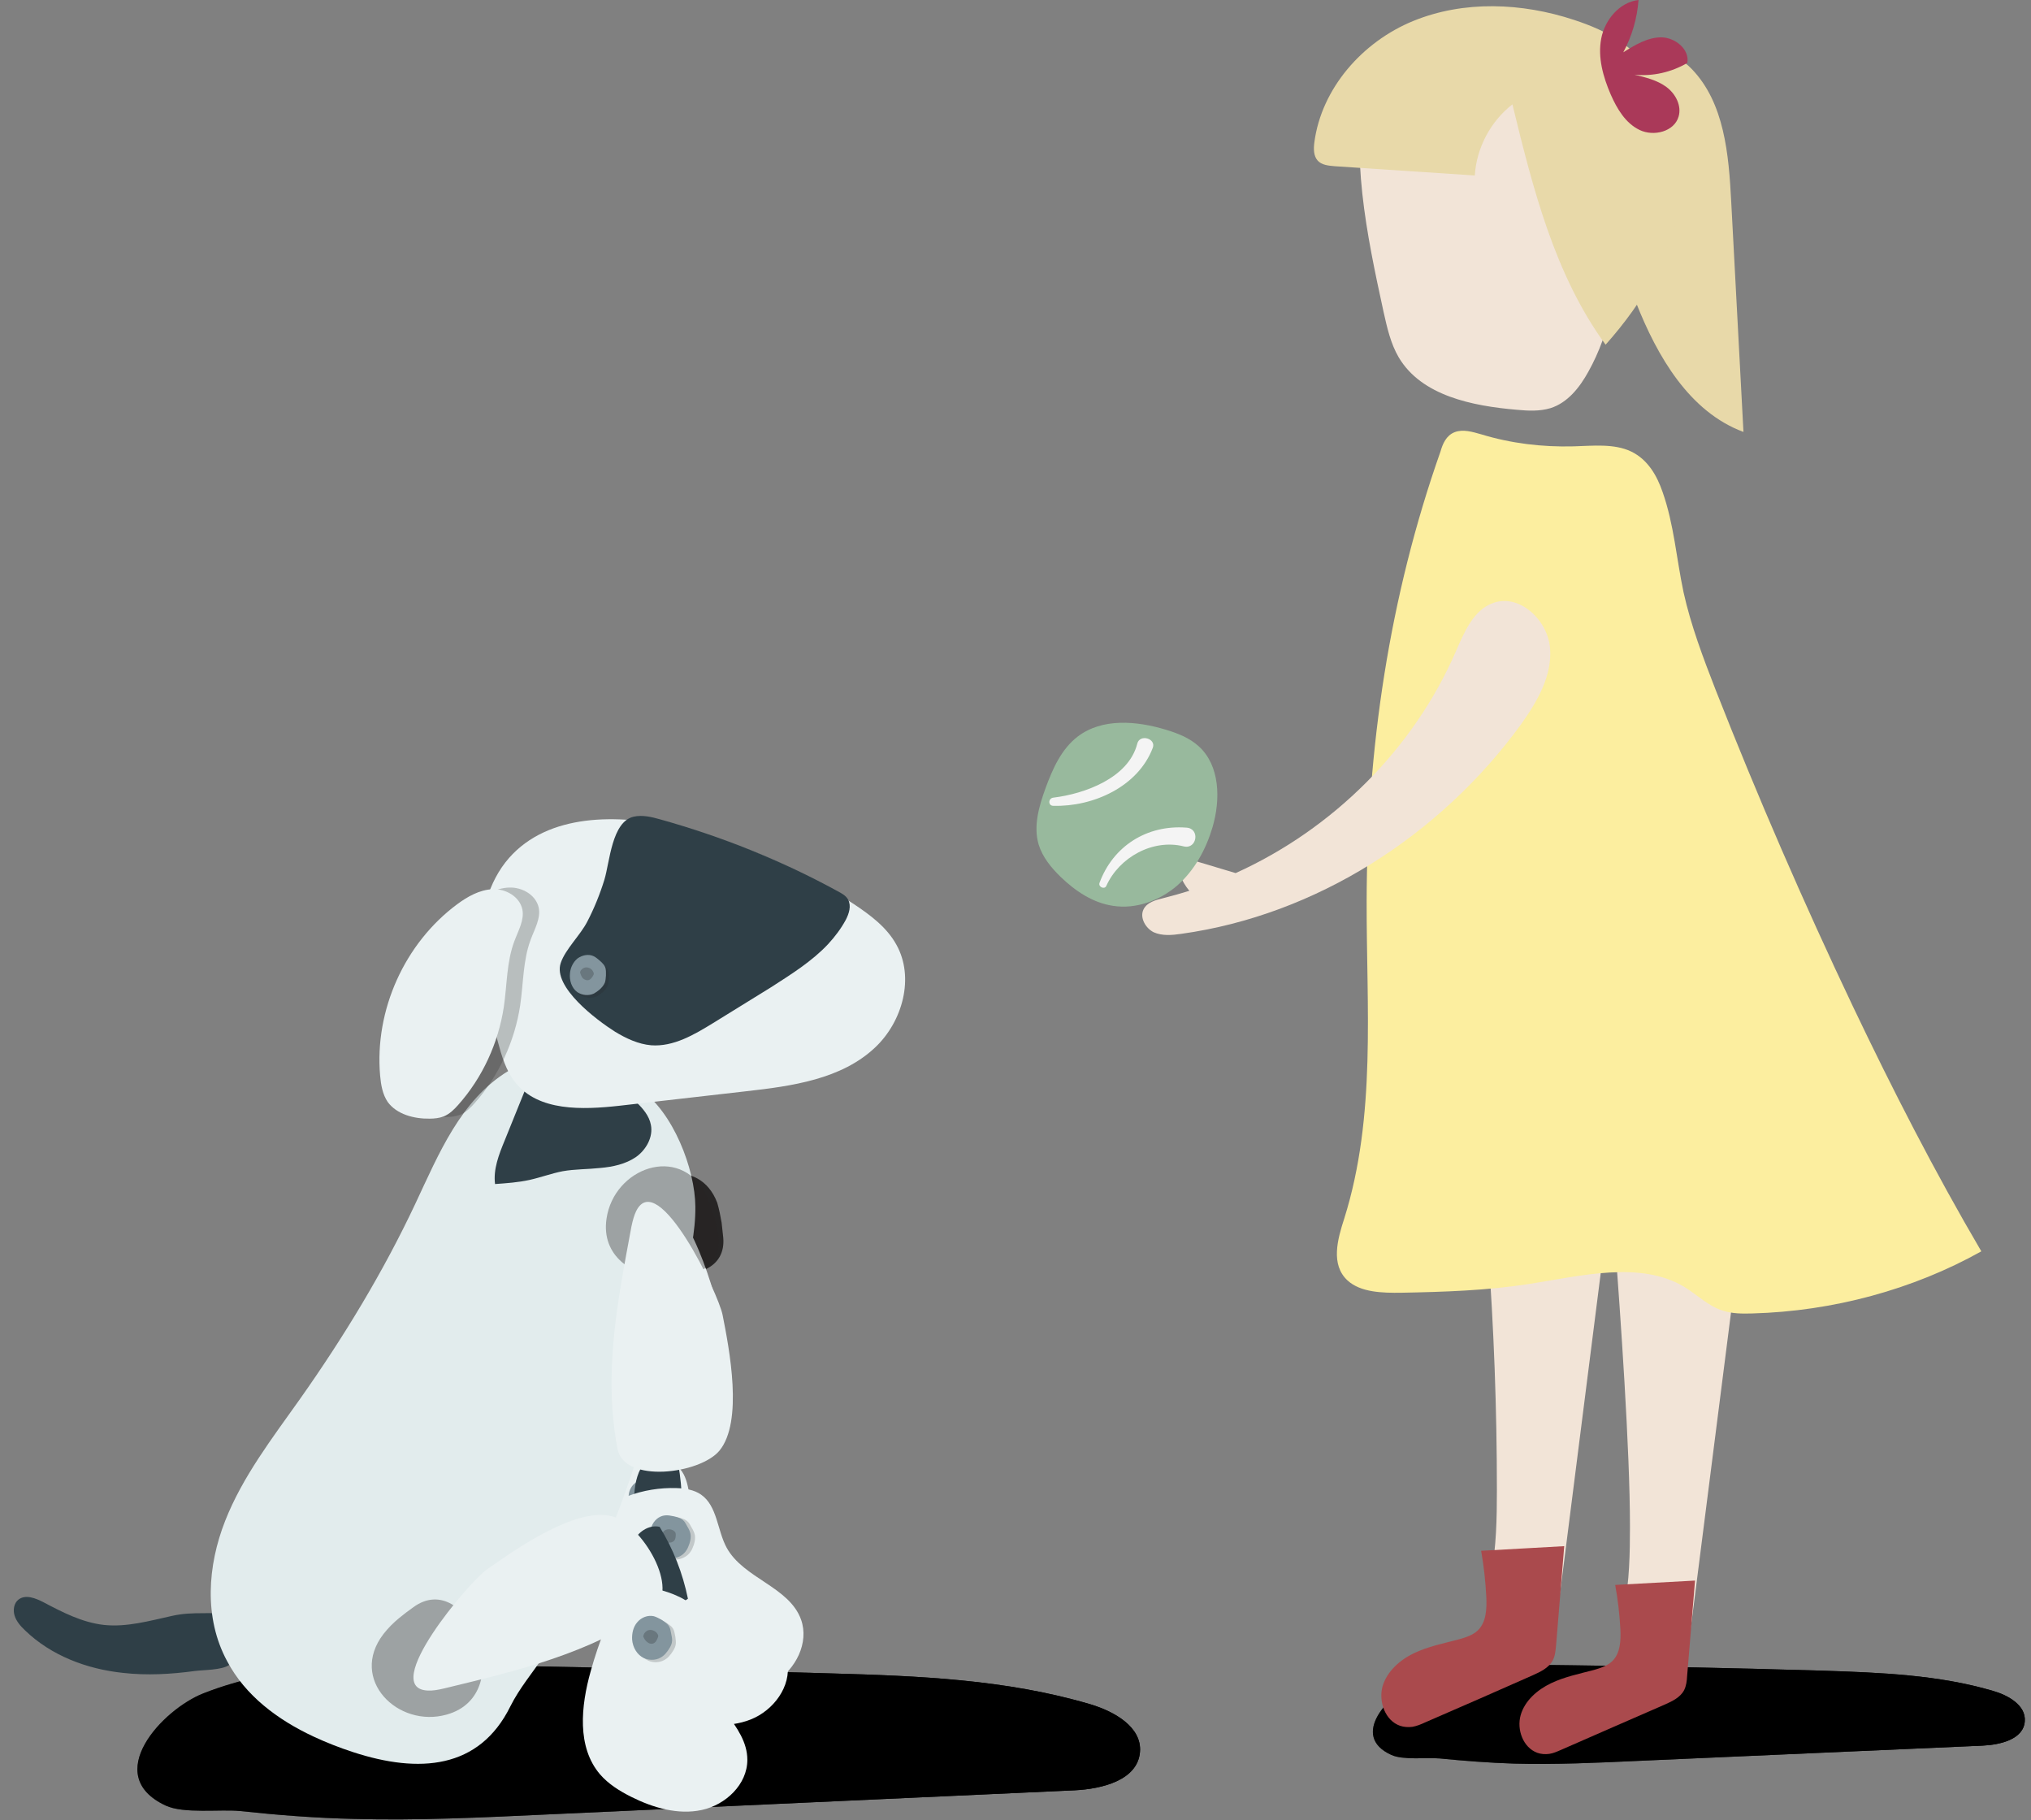 <svg width="125" height="112" viewBox="0 0 125 112" fill="none" xmlns="http://www.w3.org/2000/svg">
<rect x="0" y="0" width="125" height="112" fill="#808080" stroke="none"/>
<g clip-path="url(#clip0_4_94)">
<path d="M21.832 111.933C25.723 112.034 29.63 111.849 33.52 111.665C44.387 111.162 55.27 110.675 66.137 110.172C67.83 110.089 70.01 109.552 70.161 107.825C70.295 106.282 68.585 105.326 67.143 104.89C61.961 103.347 56.494 103.129 51.095 102.978C43.146 102.744 35.197 102.559 27.249 102.459C22.285 102.391 17.187 102.375 12.525 104.203C9.993 105.192 6.203 109.25 10.194 111.111C11.301 111.631 13.565 111.329 14.756 111.447C17.103 111.698 19.451 111.883 21.832 111.933Z" fill="url(#paint0_linear_4_94)"/>
<path d="M21.831 111.933C25.722 112.034 29.629 111.849 33.52 111.665C44.386 111.162 55.269 110.675 66.136 110.172C67.829 110.089 70.009 109.552 70.16 107.825C70.294 106.282 68.584 105.326 67.142 104.89C61.96 103.347 56.493 103.129 51.094 102.978C43.145 102.744 35.196 102.559 27.248 102.459C22.284 102.391 17.186 102.375 12.524 104.203C9.992 105.192 6.202 109.25 10.194 111.111C11.3 111.631 13.564 111.329 14.755 111.447C17.102 111.698 19.45 111.883 21.831 111.933Z" fill="url(#paint1_linear_4_94)"/>
<path d="M93.193 108.53C95.725 108.598 98.257 108.48 100.789 108.363C107.866 108.044 114.926 107.742 122.002 107.424C123.109 107.373 124.534 107.038 124.618 105.931C124.702 104.942 123.595 104.321 122.656 104.053C119.286 103.064 115.731 102.93 112.226 102.812C107.061 102.661 101.896 102.544 96.714 102.477C93.478 102.426 90.174 102.426 87.139 103.584C85.496 104.221 83.031 106.82 85.63 107.994C86.351 108.329 87.81 108.145 88.598 108.212C90.124 108.363 91.65 108.48 93.193 108.53Z" fill="url(#paint2_linear_4_94)"/>
<path d="M93.19 108.53C95.722 108.598 98.255 108.48 100.787 108.363C107.863 108.044 114.923 107.742 122 107.424C123.107 107.373 124.532 107.038 124.616 105.931C124.7 104.942 123.593 104.321 122.654 104.053C119.283 103.064 115.728 102.93 112.223 102.812C107.058 102.661 101.894 102.544 96.712 102.477C93.475 102.426 90.172 102.426 87.137 103.584C85.493 104.221 83.028 106.82 85.627 107.994C86.348 108.329 87.807 108.145 88.596 108.212C90.121 108.363 91.647 108.48 93.19 108.53Z" fill="url(#paint3_linear_4_94)"/>
<path d="M104.134 4.261C106.129 6.341 106.397 9.493 106.548 12.378C106.8 17.107 107.051 21.852 107.303 26.581C103.966 25.34 102.004 21.936 100.696 18.633C99.086 14.524 98.08 10.03 99.019 5.72C99.203 4.848 99.522 3.926 100.26 3.406C101.45 2.568 103.144 3.222 104.134 4.261Z" fill="#E8D9A9"/>
<path d="M91.574 76.738C91.943 81.719 92.128 86.699 92.128 91.696C92.128 93.424 92.094 95.201 91.776 96.878C91.994 97.381 92.111 97.901 92.111 98.471V98.522C92.111 99.578 91.692 100.601 90.937 101.339C90.434 101.842 89.847 102.177 89.176 102.362C89.143 102.378 89.126 102.378 89.093 102.395C89.076 102.395 89.059 102.395 89.042 102.412C88.321 103.435 87.701 104.475 87.55 105.766C89.411 105.011 91.222 104.089 92.966 102.999C93.637 102.58 94.291 102.127 94.794 101.473C95.716 100.265 95.951 98.572 96.152 96.979L99.355 71.758L91.574 76.738Z" fill="#F2E4D7"/>
<path d="M87.703 105.998C87.452 106.116 87.2 106.216 86.932 106.266C86.68 106.3 86.395 106.283 86.16 106.199C85.255 105.881 84.836 104.724 85.087 103.785C85.356 102.862 86.144 102.158 87.016 101.739C87.888 101.32 88.843 101.135 89.782 100.884C90.202 100.766 90.638 100.632 90.956 100.33C91.476 99.827 91.51 99.005 91.476 98.267C91.426 97.312 91.325 96.373 91.158 95.433C92.868 95.333 94.562 95.249 96.272 95.148C96.105 97.194 95.937 99.223 95.769 101.269C95.736 101.571 95.719 101.89 95.568 102.175C95.316 102.644 94.813 102.879 94.327 103.097C92.13 104.07 89.917 105.042 87.703 105.998Z" fill="#AA4A4D"/>
<path d="M99.379 76.203C99.731 80.982 100.318 89.149 100.318 93.945C100.318 95.605 100.284 97.316 99.966 98.925C100.167 99.412 100.284 99.915 100.284 100.451V100.502C100.284 101.508 99.882 102.497 99.161 103.218C98.674 103.688 98.121 104.023 97.467 104.208C97.45 104.225 97.417 104.225 97.4 104.241C97.383 104.241 97.366 104.241 97.366 104.258C96.679 105.231 96.075 106.237 95.941 107.478C97.735 106.757 99.463 105.868 101.139 104.812C101.777 104.409 102.414 103.99 102.9 103.353C103.789 102.196 104.024 100.569 104.208 99.043L107.294 74.828L99.379 76.203Z" fill="#F2E4D7"/>
<path d="M96.089 107.679C95.854 107.78 95.602 107.897 95.351 107.931C95.099 107.964 94.848 107.948 94.613 107.864C93.741 107.545 93.338 106.438 93.59 105.55C93.842 104.661 94.613 103.99 95.451 103.588C96.29 103.185 97.212 103.001 98.101 102.766C98.503 102.649 98.923 102.514 99.225 102.229C99.728 101.743 99.761 100.955 99.728 100.251C99.677 99.345 99.577 98.439 99.409 97.534C101.052 97.45 102.679 97.35 104.322 97.266C104.155 99.228 104.004 101.19 103.836 103.135C103.819 103.437 103.786 103.739 103.652 104.007C103.417 104.46 102.914 104.694 102.461 104.896C100.331 105.818 98.202 106.757 96.089 107.679Z" fill="#AA4A4D"/>
<path d="M89.528 26.596C90.048 26.395 90.635 26.579 91.171 26.73C92.983 27.284 94.911 27.519 96.839 27.468C98.047 27.435 99.338 27.284 100.394 27.787C101.434 28.29 101.988 29.296 102.323 30.269C103.027 32.264 103.178 34.377 103.614 36.44C104.067 38.486 104.822 40.481 105.593 42.46C108.175 49.033 110.993 55.523 114.045 61.946C116.476 67.044 119.059 72.091 121.943 77.005C117.751 79.352 112.82 80.694 107.84 80.828C107.236 80.845 106.616 80.845 106.046 80.66C105.123 80.375 104.453 79.671 103.648 79.185C100.948 77.575 97.309 78.514 94.089 79.017C91.507 79.419 88.874 79.503 86.258 79.553C85.084 79.57 83.743 79.537 82.938 78.799C81.881 77.826 82.317 76.267 82.737 74.975C84.715 68.67 84.095 61.996 84.112 55.456C84.128 46.099 85.503 36.725 88.656 27.787C88.79 27.317 89.008 26.797 89.528 26.596Z" fill="#FCEE9F"/>
<path d="M91.723 4.172C90.181 3.518 88.604 2.981 86.995 2.562C86.508 2.428 85.988 2.327 85.519 2.478C84.647 2.746 84.261 3.769 84.077 4.658C83.07 9.437 84.11 14.401 85.15 19.18C85.368 20.153 85.586 21.142 86.089 21.997C87.498 24.362 90.617 24.982 93.35 25.217C94.054 25.284 94.759 25.318 95.429 25.116C96.486 24.781 97.224 23.842 97.76 22.869C99.119 20.438 99.605 17.587 99.706 14.787C99.84 11.315 99.269 7.475 96.687 5.144C94.926 3.551 92.545 2.931 90.248 2.361C88.873 2.008 87.213 1.723 86.189 2.696L91.723 4.172Z" fill="#F2E4D7"/>
<path d="M96.873 1.224C93.67 0.167 90.098 0.016 86.979 1.291C83.86 2.565 81.328 5.433 80.892 8.77C80.842 9.155 80.842 9.591 81.093 9.877C81.345 10.162 81.764 10.195 82.15 10.229C85.017 10.413 87.902 10.614 90.769 10.799C90.87 9.105 91.742 7.462 93.083 6.422C94.341 11.587 95.683 16.92 98.818 21.213C101.166 18.58 103.061 15.41 103.48 11.906C103.916 8.401 102.642 4.577 99.741 2.565C98.885 1.978 97.896 1.559 96.873 1.224Z" fill="#E8D9A9"/>
<path d="M100.593 4.595C101.281 4.762 101.985 4.93 102.555 5.349C103.126 5.769 103.511 6.506 103.31 7.177C103.042 8.1 101.784 8.418 100.912 7.999C100.04 7.58 99.52 6.691 99.135 5.819C98.665 4.729 98.329 3.538 98.547 2.381C98.766 1.224 99.671 0.134 100.845 0C100.761 1.124 100.442 2.23 99.906 3.22C100.627 2.767 101.398 2.297 102.254 2.297C103.109 2.314 103.998 3.035 103.847 3.874C102.874 4.444 101.717 4.712 100.593 4.595Z" fill="#AA3959"/>
<path d="M95.401 39.894C95.267 38.184 93.556 36.54 91.93 37.094C90.689 37.513 90.119 38.905 89.599 40.095C86.983 46.115 82.019 51.029 76.049 53.729C74.859 53.377 73.668 53.008 72.461 52.656C72.394 53.444 72.695 54.215 73.199 54.819C72.662 54.986 72.125 55.137 71.589 55.272C71.119 55.389 70.599 55.523 70.381 55.959C70.13 56.462 70.499 57.116 71.002 57.368C71.522 57.602 72.125 57.552 72.696 57.468C81.013 56.311 88.643 51.398 93.59 44.606C94.596 43.198 95.535 41.605 95.401 39.894Z" fill="#F2E4D7"/>
<path d="M63.925 51.971C64.16 52.743 64.696 53.397 65.283 53.967C66.189 54.839 67.262 55.56 68.503 55.744C69.912 55.962 71.371 55.426 72.444 54.503C73.517 53.564 74.221 52.273 74.624 50.915C75.127 49.204 75.093 47.108 73.769 45.918C73.215 45.414 72.494 45.129 71.773 44.911C69.962 44.358 67.832 44.174 66.323 45.331C65.317 46.102 64.78 47.326 64.344 48.517C63.942 49.624 63.59 50.848 63.925 51.971Z" fill="#98B99D"/>
<path d="M69.994 45.766C69.457 47.879 66.757 48.851 64.829 49.086C64.51 49.12 64.493 49.589 64.829 49.589C67.277 49.656 70.044 48.415 70.95 46.017C71.168 45.447 70.145 45.145 69.994 45.766Z" fill="#F4F4F4"/>
<path d="M73.018 50.931C70.603 50.747 68.507 52.055 67.669 54.335C67.585 54.587 67.987 54.755 68.088 54.52C68.876 52.759 70.955 51.602 72.867 52.088C73.672 52.273 73.873 50.982 73.018 50.931Z" fill="#F4F4F4"/>
<path d="M38.868 94.323C39.203 95.094 39.656 95.815 40.209 96.453C41.048 96.151 41.819 95.681 42.473 95.061C41.886 93.585 41.065 92.193 40.025 90.986C39.321 90.952 38.7 91.573 38.549 92.26C38.382 92.965 38.583 93.686 38.868 94.323Z" fill="#2F3F47"/>
<path d="M26.896 99.124C27.08 98.822 27.282 98.537 27.483 98.251C29.864 94.831 35.398 101.203 31.541 103.836C28.959 105.596 25.118 103.701 26.275 100.398C26.426 99.945 26.644 99.526 26.896 99.124Z" fill="#272525"/>
<path d="M29.985 102.81C30.237 102.743 30.555 102.592 30.907 102.357C34.882 99.859 38.655 97.545 41.506 93.721C42.83 91.944 39.208 88.925 37.347 89.026C35.016 89.143 32.316 92.866 31.075 94.543C30.27 95.633 27.084 103.632 29.985 102.81Z" fill="#EAF1F2"/>
<path d="M39.653 104.687C40.273 105.207 41.028 105.509 41.8 105.744C43.242 106.18 44.818 106.364 46.21 105.811C47.602 105.258 48.709 103.782 48.457 102.306C48.088 100.177 45.405 99.204 44.701 97.175C44.298 96.018 44.566 94.559 43.694 93.687C43.309 93.318 42.789 93.133 42.269 93.033C41.263 92.815 40.206 92.815 39.2 93.016C38.613 94.81 38.211 96.672 38.01 98.55C37.775 100.747 37.943 103.279 39.653 104.687Z" fill="#EAF1F2"/>
<path opacity="0.2" d="M42.486 96.992C42.587 96.891 42.671 96.757 42.738 96.623C42.838 96.438 42.906 96.254 42.906 96.052C42.906 95.885 42.855 95.734 42.805 95.583C42.788 95.533 42.771 95.466 42.755 95.415C42.721 95.331 42.704 95.248 42.654 95.164C42.537 94.962 42.302 94.862 42.084 94.778C41.933 94.711 41.765 94.661 41.597 94.644C41.212 94.61 40.843 94.845 40.642 95.164C40.44 95.482 40.424 95.901 40.508 96.27C40.625 96.74 40.96 97.176 41.43 97.293C41.799 97.394 42.218 97.277 42.486 96.992Z" fill="#272525"/>
<path d="M42.218 96.89C42.319 96.789 42.403 96.655 42.47 96.521C42.57 96.337 42.637 96.152 42.637 95.951C42.637 95.783 42.587 95.632 42.537 95.481C42.52 95.431 42.503 95.364 42.486 95.314C42.453 95.23 42.436 95.146 42.386 95.062C42.269 94.861 42.034 94.76 41.816 94.676C41.665 94.609 41.497 94.559 41.329 94.542C40.944 94.509 40.575 94.743 40.374 95.062C40.172 95.381 40.156 95.8 40.239 96.169C40.357 96.638 40.692 97.074 41.162 97.192C41.531 97.292 41.967 97.175 42.218 96.89Z" fill="#83959E"/>
<path opacity="0.2" d="M41.602 96.171C41.686 96.088 41.72 95.97 41.753 95.853C41.77 95.819 41.77 95.769 41.77 95.735C41.77 95.668 41.72 95.618 41.686 95.585C41.552 95.45 41.334 95.4 41.15 95.467C40.965 95.534 40.848 95.735 40.881 95.92C40.965 96.054 41.066 96.171 41.2 96.222C41.317 96.272 41.485 96.272 41.602 96.171Z" fill="black"/>
<path d="M2.682 98.603C3.856 99.223 5.063 99.844 6.388 99.995C7.796 100.146 9.205 99.743 10.58 99.441C11.251 99.29 11.838 99.273 12.508 99.273C13.028 99.273 13.515 99.207 13.917 99.642C14.169 99.911 14.286 100.296 14.336 100.665C14.403 101.135 14.537 102.141 14.101 102.46C13.665 102.778 12.525 102.762 12.005 102.829C10.53 103.03 9.037 103.114 7.561 102.946C5.348 102.711 3.151 101.89 1.541 100.33C1.273 100.078 1.021 99.793 0.904 99.441C0.787 99.089 0.854 98.653 1.139 98.435C1.575 98.1 2.195 98.351 2.682 98.603Z" fill="#2F3F47"/>
<path d="M44.413 75.243C44.446 75.545 44.48 75.863 44.513 76.165C44.832 79.838 37.47 78.63 38.61 74.656C39.382 71.99 43.054 71.134 44.144 74.019C44.262 74.421 44.345 74.84 44.413 75.243Z" fill="#272525"/>
<path d="M38.797 89.197C38.646 89.918 38.595 90.673 38.662 91.427C39.417 91.645 40.222 91.695 41.01 91.578C41.362 90.22 41.463 88.794 41.329 87.386C40.842 87 40.088 87.134 39.618 87.537C39.149 87.973 38.914 88.593 38.797 89.197Z" fill="#2F3F47"/>
<path d="M40.236 74.491C40.102 74.692 39.985 74.961 39.867 75.313C38.576 79.254 37.319 82.96 37.536 87.152C37.637 89.097 41.813 89.114 43.02 87.99C44.529 86.582 44.278 82.54 44.16 80.696C44.093 79.522 41.729 72.294 40.236 74.491Z" fill="#EAF1F2"/>
<path d="M38.51 100.098C39.064 100.534 39.751 100.785 40.439 100.953C41.73 101.288 43.122 101.406 44.346 100.869C45.553 100.333 46.476 98.991 46.207 97.7C45.805 95.838 43.407 95.067 42.719 93.29C42.334 92.283 42.518 90.975 41.713 90.254C41.361 89.936 40.892 89.802 40.439 89.718C39.533 89.567 38.611 89.6 37.722 89.818C37.253 91.428 36.968 93.072 36.85 94.748C36.733 96.677 36.968 98.907 38.51 100.098Z" fill="#EAF1F2"/>
<path opacity="0.2" d="M40.752 93.203C40.836 93.102 40.904 92.985 40.954 92.868C41.038 92.7 41.088 92.532 41.088 92.348C41.088 92.214 41.038 92.063 40.987 91.945C40.971 91.895 40.954 91.845 40.937 91.794C40.904 91.727 40.887 91.644 40.836 91.576C40.719 91.409 40.518 91.325 40.316 91.258C40.182 91.207 40.032 91.157 39.881 91.157C39.545 91.14 39.227 91.358 39.059 91.66C38.891 91.962 38.891 92.314 38.975 92.633C39.092 93.035 39.411 93.404 39.83 93.505C40.166 93.589 40.535 93.471 40.752 93.203Z" fill="#272525"/>
<path d="M40.519 93.117C40.602 93.016 40.67 92.899 40.72 92.782C40.804 92.614 40.854 92.446 40.854 92.262C40.854 92.128 40.804 91.977 40.753 91.859C40.737 91.809 40.72 91.759 40.703 91.709C40.67 91.641 40.653 91.558 40.602 91.49C40.485 91.323 40.284 91.239 40.083 91.172C39.949 91.121 39.797 91.071 39.647 91.071C39.311 91.054 38.993 91.272 38.825 91.574C38.657 91.876 38.657 92.228 38.741 92.547C38.858 92.949 39.177 93.318 39.596 93.419C39.932 93.503 40.301 93.385 40.519 93.117Z" fill="#83959E"/>
<path opacity="0.2" d="M39.951 92.498C40.018 92.415 40.051 92.314 40.068 92.213C40.068 92.18 40.085 92.146 40.068 92.096C40.051 92.046 40.018 91.995 39.984 91.962C39.85 91.844 39.666 91.811 39.515 91.878C39.364 91.945 39.263 92.129 39.28 92.297C39.364 92.398 39.448 92.498 39.582 92.549C39.699 92.616 39.85 92.599 39.951 92.498Z" fill="black"/>
<path d="M19.303 106.868C20.091 107.237 20.913 107.556 21.734 107.824C25.792 109.149 29.498 108.88 31.41 105.007C31.963 103.9 32.768 102.944 33.489 101.888C35.032 99.641 36.307 97.226 37.363 94.71C39.51 89.629 40.818 84.246 42.092 78.897C42.444 77.371 42.813 75.828 42.796 74.252C42.78 71.955 41.438 68.416 39.359 67.008C38.135 66.186 36.659 65.817 35.217 65.465C34.563 65.314 33.875 65.146 33.221 65.197C32.517 65.247 31.863 65.532 31.293 65.901C28.358 67.678 27 71.016 25.574 74.051C23.596 78.26 21.164 82.268 18.464 86.091C16.754 88.506 14.926 90.87 13.853 93.604C12.78 96.337 12.528 99.557 13.987 102.24C15.094 104.336 17.072 105.828 19.303 106.868Z" fill="#E2ECED"/>
<path d="M40.06 69.225C39.959 68.672 39.574 68.219 39.171 67.833C37.88 66.559 36.253 65.637 34.509 65.134C34.291 65.067 34.056 65.016 33.822 65.05C33.168 65.134 32.816 65.821 32.581 66.425C32.078 67.683 31.558 68.94 31.055 70.198C30.703 71.053 30.351 71.959 30.468 72.864C31.172 72.814 31.893 72.764 32.581 72.613C33.268 72.462 33.939 72.21 34.627 72.076C35.381 71.942 36.169 71.959 36.941 71.875C37.712 71.808 38.5 71.64 39.138 71.204C39.758 70.768 40.211 69.98 40.06 69.225Z" fill="#2F3F47"/>
<path opacity="0.37" d="M43.937 74.773C44.038 75.109 44.105 75.461 44.188 75.796C45.094 79.871 36.642 79.603 37.33 74.991C37.783 71.889 41.791 70.38 43.434 73.465C43.652 73.868 43.82 74.304 43.937 74.773Z" fill="#272525"/>
<path d="M39.04 91.912C38.972 92.751 39.04 93.606 39.224 94.428C40.113 94.562 41.018 94.495 41.874 94.26C42.058 92.684 41.974 91.074 41.622 89.514C41.018 89.145 40.18 89.414 39.727 89.95C39.258 90.47 39.09 91.208 39.04 91.912Z" fill="#2F3F47"/>
<path d="M39.158 74.521C39.041 74.755 38.94 75.091 38.856 75.51C38.001 80.121 37.129 84.465 38.001 89.143C38.404 91.323 43.082 90.703 44.273 89.278C45.765 87.483 44.877 82.972 44.474 80.926C44.223 79.602 40.5 71.838 39.158 74.521Z" fill="#EAF1F2"/>
<path d="M41.036 103.531C41.724 103.933 42.529 104.101 43.334 104.202C44.826 104.386 46.419 104.302 47.694 103.514C48.968 102.726 49.807 101.099 49.304 99.674C48.583 97.645 45.765 97.142 44.725 95.247C44.139 94.174 44.155 92.681 43.149 91.977C42.713 91.675 42.16 91.591 41.64 91.575C40.617 91.541 39.577 91.709 38.605 92.078C38.32 93.939 38.236 95.851 38.37 97.729C38.504 99.959 39.108 102.424 41.036 103.531Z" fill="#EAF1F2"/>
<path opacity="0.2" d="M42.514 95.471C42.598 95.354 42.648 95.203 42.699 95.069C42.766 94.868 42.799 94.666 42.766 94.465C42.732 94.314 42.665 94.163 42.581 94.029C42.548 93.979 42.531 93.928 42.497 93.878C42.447 93.794 42.414 93.727 42.346 93.66C42.196 93.493 41.944 93.425 41.709 93.375C41.542 93.341 41.374 93.308 41.206 93.325C40.821 93.358 40.502 93.643 40.368 94.012C40.234 94.365 40.267 94.767 40.418 95.119C40.619 95.555 41.022 95.924 41.508 95.974C41.91 95.991 42.313 95.79 42.514 95.471Z" fill="#272525"/>
<path d="M42.247 95.401C42.331 95.284 42.381 95.133 42.431 94.998C42.499 94.797 42.532 94.596 42.499 94.395C42.465 94.244 42.398 94.093 42.314 93.959C42.281 93.909 42.264 93.858 42.23 93.808C42.18 93.724 42.147 93.657 42.079 93.59C41.928 93.422 41.677 93.355 41.442 93.305C41.275 93.271 41.107 93.238 40.939 93.254C40.553 93.288 40.235 93.573 40.101 93.942C39.967 94.294 40 94.697 40.151 95.049C40.352 95.485 40.755 95.854 41.241 95.904C41.643 95.921 42.046 95.736 42.247 95.401Z" fill="#83959E"/>
<path opacity="0.2" d="M41.507 94.797C41.574 94.697 41.591 94.579 41.591 94.445C41.591 94.412 41.591 94.361 41.574 94.328C41.557 94.278 41.507 94.227 41.456 94.194C41.306 94.093 41.071 94.076 40.92 94.177C40.752 94.278 40.668 94.496 40.719 94.68C40.819 94.797 40.937 94.881 41.087 94.932C41.239 94.948 41.406 94.915 41.507 94.797Z" fill="black"/>
<path d="M30.637 64.09C30.872 64.979 31.14 65.884 31.71 66.605C33.135 68.4 35.835 68.299 38.116 68.047C40.698 67.746 43.281 67.461 45.88 67.159C48.731 66.84 51.8 66.421 53.879 64.442C55.556 62.849 56.294 60.149 55.17 58.137C54.583 57.064 53.56 56.309 52.554 55.638C49.217 53.425 45.494 51.832 41.587 50.909C38.015 50.071 33.739 50.054 31.324 52.804C30.033 54.28 29.53 56.343 29.564 58.305C29.597 60.267 30.117 62.178 30.637 64.09Z" fill="#EAF1F2"/>
<path d="M50.962 58.104C51.381 57.651 51.75 57.165 52.052 56.611C52.253 56.225 52.404 55.756 52.203 55.37C52.069 55.119 51.817 54.985 51.566 54.85C48.111 52.956 44.422 51.48 40.632 50.423C40.096 50.272 39.542 50.138 39.006 50.256C37.647 50.557 37.53 53.056 37.195 54.146C36.926 55.018 36.574 55.89 36.155 56.695C35.736 57.533 34.797 58.406 34.511 59.261C34.008 60.736 36.708 62.766 37.849 63.487C38.536 63.906 39.291 64.258 40.079 64.325C41.454 64.426 42.728 63.671 43.902 62.95C45.093 62.212 46.267 61.491 47.457 60.753C48.681 59.965 49.973 59.16 50.962 58.104Z" fill="#2F3F47"/>
<path opacity="0.25" d="M27.454 68.739C27.739 68.739 28.041 68.705 28.31 68.604C28.678 68.453 28.963 68.168 29.215 67.883C30.707 66.206 31.68 64.077 32.016 61.863C32.217 60.505 32.183 59.079 32.669 57.805C32.904 57.168 33.29 56.514 33.156 55.86C32.988 55.072 32.133 54.585 31.328 54.619C30.523 54.652 29.785 55.072 29.148 55.541C25.912 57.939 24.05 62.064 24.402 66.089C24.453 66.659 24.553 67.246 24.872 67.716C25.425 68.47 26.482 68.739 27.454 68.739Z" fill="#272525"/>
<path d="M26.447 68.84C26.732 68.84 27.034 68.806 27.302 68.706C27.671 68.555 27.956 68.27 28.208 67.985C29.7 66.308 30.673 64.178 31.008 61.965C31.209 60.606 31.176 59.181 31.662 57.907C31.897 57.269 32.283 56.615 32.148 55.961C31.981 55.173 31.126 54.687 30.321 54.72C29.516 54.754 28.778 55.173 28.141 55.643C24.904 58.041 23.043 62.166 23.395 66.191C23.445 66.761 23.546 67.348 23.864 67.817C24.418 68.572 25.474 68.857 26.447 68.84Z" fill="#EAF1F2"/>
<path opacity="0.2" d="M36.738 61.311C36.855 61.244 36.972 61.16 37.073 61.076C37.207 60.959 37.341 60.808 37.408 60.64C37.459 60.506 37.459 60.355 37.475 60.204C37.475 60.154 37.475 60.104 37.475 60.053C37.475 59.969 37.475 59.886 37.459 59.819C37.425 59.6 37.257 59.45 37.09 59.299C36.972 59.198 36.855 59.097 36.721 59.03C36.402 58.879 36.017 58.963 35.731 59.164C35.463 59.383 35.295 59.718 35.262 60.07C35.212 60.506 35.362 60.992 35.715 61.244C36.017 61.428 36.419 61.462 36.738 61.311Z" fill="#272525"/>
<path d="M36.556 61.14C36.673 61.073 36.791 60.989 36.891 60.906C37.026 60.788 37.16 60.637 37.227 60.469C37.277 60.335 37.277 60.184 37.294 60.033C37.294 59.983 37.294 59.933 37.294 59.883C37.294 59.799 37.294 59.715 37.277 59.631C37.243 59.413 37.076 59.262 36.908 59.111C36.791 59.011 36.673 58.91 36.539 58.843C36.221 58.692 35.835 58.776 35.55 58.977C35.282 59.195 35.114 59.53 35.08 59.883C35.03 60.319 35.181 60.805 35.533 61.056C35.835 61.258 36.237 61.291 36.556 61.14Z" fill="#83959E"/>
<path opacity="0.2" d="M36.255 60.303C36.355 60.269 36.422 60.169 36.489 60.068C36.506 60.034 36.523 60.001 36.54 59.967C36.556 59.917 36.54 59.85 36.506 59.8C36.439 59.632 36.255 59.531 36.087 59.531C35.919 59.531 35.735 59.665 35.701 59.833C35.735 59.967 35.785 60.101 35.869 60.202C35.986 60.303 36.137 60.353 36.255 60.303Z" fill="black"/>
<path d="M38.919 97.059C39.12 97.881 39.456 98.669 39.875 99.39C40.747 99.239 41.602 98.904 42.34 98.384C42.022 96.824 41.435 95.315 40.596 93.957C39.909 93.806 39.204 94.309 38.936 94.963C38.668 95.634 38.752 96.371 38.919 97.059Z" fill="#2F3F47"/>
<path d="M36.924 109.185C37.444 109.789 38.148 110.225 38.853 110.577C40.194 111.248 41.737 111.701 43.196 111.382C44.672 111.064 45.996 109.806 45.996 108.297C45.996 106.15 43.498 104.725 43.162 102.612C42.961 101.405 43.481 100.013 42.76 99.007C42.458 98.57 41.955 98.319 41.469 98.118C40.513 97.732 39.473 97.564 38.45 97.598C37.562 99.275 36.857 101.036 36.354 102.847C35.75 104.993 35.499 107.509 36.924 109.185Z" fill="#EAF1F2"/>
<path opacity="0.2" d="M41.013 102.074C41.131 101.99 41.231 101.873 41.315 101.755C41.432 101.588 41.55 101.42 41.584 101.219C41.617 101.068 41.584 100.9 41.567 100.732C41.55 100.682 41.55 100.615 41.533 100.565C41.516 100.481 41.5 100.38 41.466 100.313C41.382 100.095 41.164 99.961 40.963 99.827C40.812 99.743 40.661 99.659 40.493 99.609C40.125 99.525 39.722 99.676 39.471 99.978C39.219 100.263 39.135 100.665 39.152 101.034C39.185 101.521 39.454 101.99 39.89 102.191C40.259 102.359 40.712 102.309 41.013 102.074Z" fill="#272525"/>
<path d="M40.782 101.926C40.9 101.842 41 101.724 41.084 101.607C41.201 101.439 41.319 101.272 41.352 101.07C41.386 100.919 41.352 100.752 41.319 100.584C41.302 100.534 41.302 100.467 41.285 100.416C41.268 100.332 41.252 100.232 41.218 100.165C41.134 99.947 40.916 99.813 40.715 99.678C40.564 99.595 40.413 99.511 40.245 99.46C39.877 99.377 39.474 99.528 39.222 99.829C38.971 100.114 38.887 100.517 38.904 100.886C38.938 101.372 39.206 101.842 39.642 102.043C40.044 102.211 40.48 102.16 40.782 101.926Z" fill="#83959E"/>
<path opacity="0.2" d="M40.276 101.1C40.377 101.033 40.427 100.916 40.477 100.798C40.494 100.765 40.511 100.714 40.511 100.681C40.511 100.614 40.477 100.564 40.444 100.513C40.326 100.362 40.125 100.278 39.941 100.312C39.756 100.346 39.605 100.53 39.588 100.714C39.656 100.849 39.722 100.983 39.857 101.067C39.974 101.167 40.158 101.184 40.276 101.1Z" fill="black"/>
<path opacity="0.37" d="M24.584 99.556C24.852 99.338 25.137 99.121 25.423 98.919C28.776 96.421 31.996 104.235 27.502 105.51C24.483 106.365 21.465 103.346 23.595 100.563C23.88 100.194 24.215 99.858 24.584 99.556Z" fill="#272525"/>
<path d="M26.327 104.034C26.595 104.051 26.931 104.001 27.35 103.9C31.911 102.794 36.221 101.787 40.145 99.088C41.956 97.83 39.474 93.805 37.697 93.319C35.45 92.698 31.71 95.365 30 96.555C28.876 97.327 23.325 103.9 26.327 104.034Z" fill="#EAF1F2"/>
</g>
<defs>
<linearGradient id="paint0_linear_4_94" x1="8.581" y1="106.077" x2="70.091" y2="109.106" gradientUnits="userSpaceOnUse">
<stop stop-color="#4D4D4D"/>
<stop offset="1"/>
</linearGradient>
<linearGradient id="paint1_linear_4_94" x1="8.58" y1="106.077" x2="70.09" y2="109.106" gradientUnits="userSpaceOnUse">
<stop/>
<stop offset="1"/>
</linearGradient>
<linearGradient id="paint2_linear_4_94" x1="84.583" y1="104.767" x2="124.585" y2="106.739" gradientUnits="userSpaceOnUse">
<stop stop-color="#4D4D4D"/>
<stop offset="1"/>
</linearGradient>
<linearGradient id="paint3_linear_4_94" x1="84.581" y1="104.767" x2="124.583" y2="106.739" gradientUnits="userSpaceOnUse">
<stop/>
<stop offset="1"/>
</linearGradient>
<clipPath id="clip0_4_94">
<rect width="125" height="112" fill="white"/>
</clipPath>
</defs>
</svg>
